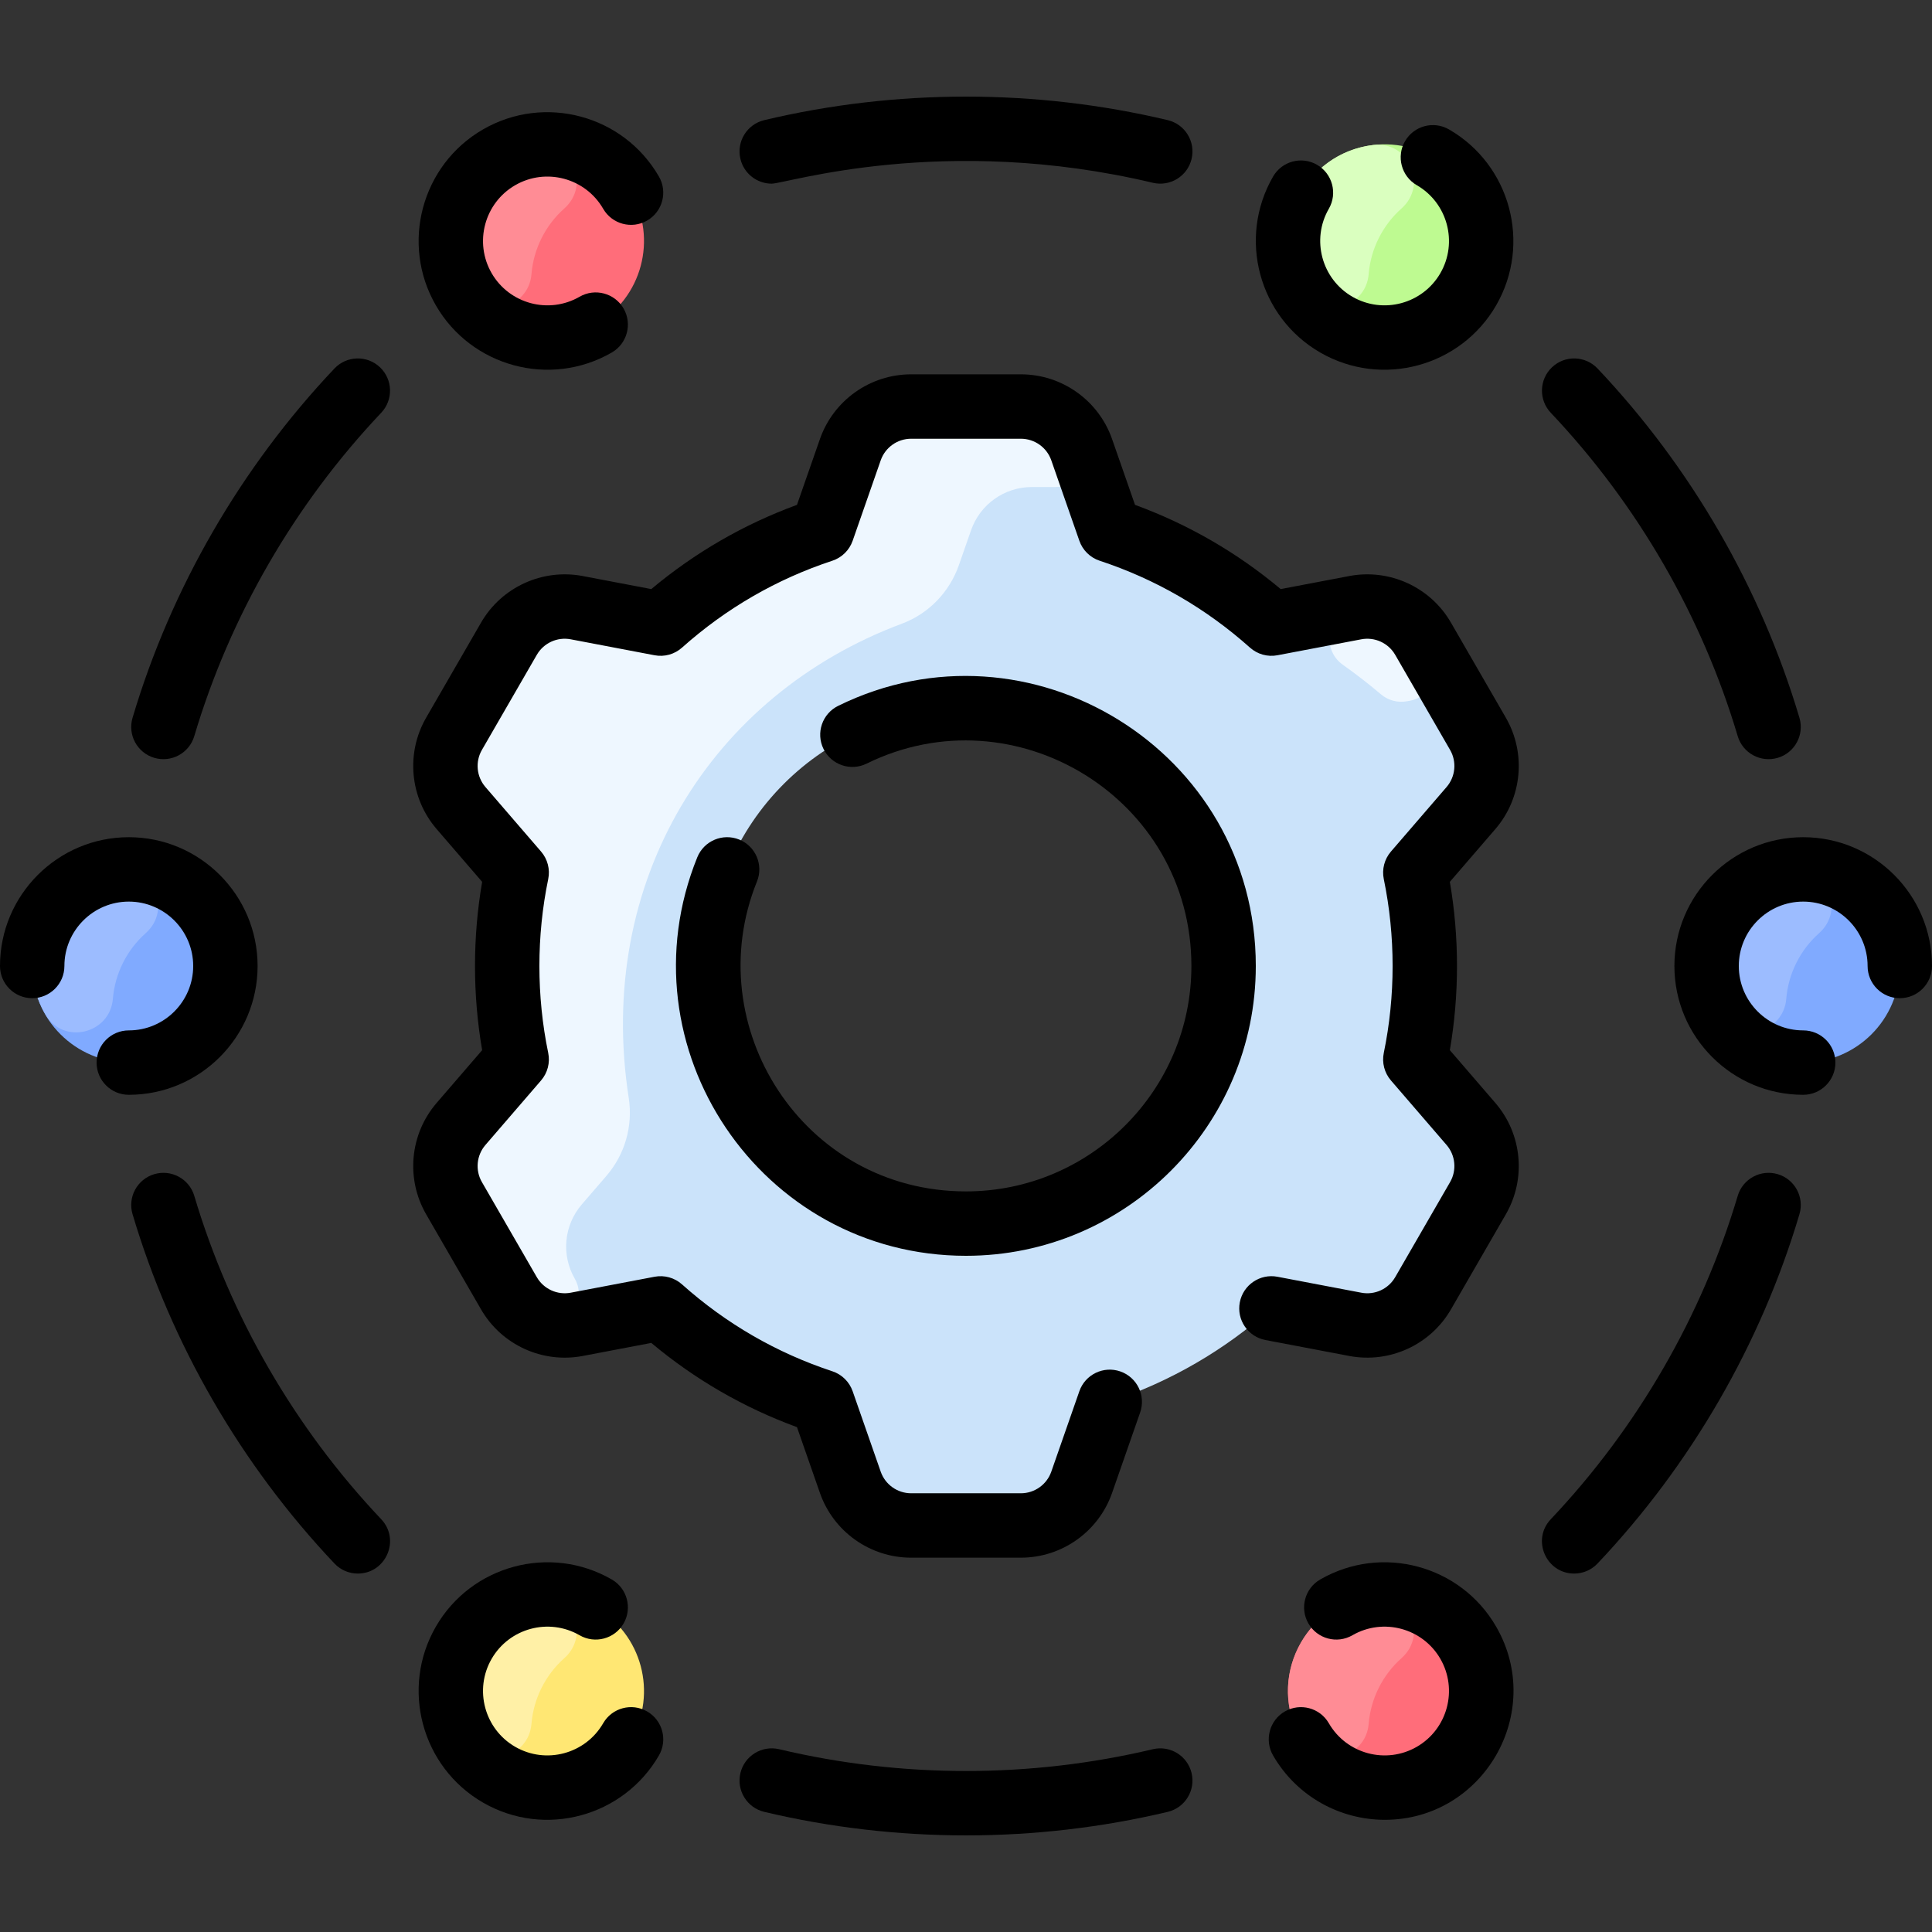 <svg xmlns="http://www.w3.org/2000/svg" version="1.1" xmlns:xlink="http://www.w3.org/1999/xlink" xmlns:svgjs="http://svgjs.com/svgjs" width="512" height="512" x="0" y="0" viewBox="0 0 480 480" style="enable-background:new 0 0 512 512" xml:space="preserve"><rect x="0" y="0" width="480" height="480" fill="#333333" stroke="none"/><g><path xmlns="http://www.w3.org/2000/svg" d="m367.2 182.31c3.4 5.89 2.7 13.29-1.74 18.45l-13.83 16.03c3.16 15.27 3.161 31.145 0 46.42l13.83 16.03c4.44 5.16 5.14 12.56 1.74 18.45l-13.64 23.62c-3.4 5.89-10.16 8.99-16.85 7.72l-20.83-3.96c-11.52 10.29-25.15 18.27-40.17 23.22l-6.97 19.98c-2.24 6.43-8.3 10.73-15.1 10.73h-27.28c-6.8 0-12.86-4.3-15.1-10.73l-6.97-19.98c-15.02-4.95-28.65-12.93-40.17-23.22l-20.83 3.96c-6.69 1.27-13.45-1.83-16.85-7.72l-13.64-23.62c-3.4-5.89-2.7-13.29 1.74-18.45l13.83-16.03c-3.16-15.27-3.161-31.145 0-46.42l-13.83-16.03c-4.44-5.16-5.14-12.56-1.74-18.45l13.64-23.62c3.4-5.89 10.16-8.99 16.85-7.72l20.83 3.96c11.52-10.29 25.15-18.27 40.17-23.22l6.97-19.98c2.24-6.43 8.3-10.73 15.1-10.73h27.28c6.8 0 12.86 4.299 15.1 10.729l6.97 19.981c15.02 4.95 28.65 12.93 40.17 23.22l20.83-3.96c6.69-1.27 13.45 1.83 16.85 7.72zm-63.2 57.69c0-35.35-28.65-64-64-64s-64 28.65-64 64 28.65 64 64 64 64-28.65 64-64z" fill="#cbe3fa" data-original="#cbe3fa" style=""></path><path xmlns="http://www.w3.org/2000/svg" d="m268.74 111.729c1.58 4.534-1.786 9.271-6.588 9.271h-5.792c-6.8 0-12.86 4.3-15.1 10.73l-3.023 8.665c-2.337 6.698-7.496 12.067-14.143 14.547-47.469 17.715-76.238 63.966-67.885 117.856 1.077 6.951-.95 14.018-5.545 19.344l-6.124 7.098c-4.44 5.16-5.141 12.56-1.74 18.45 3.43 5.94-2.581 12.94-8.933 10.353-2.732-1.113-5.365-3.162-7.427-6.733l-13.64-23.62c-3.4-5.89-2.7-13.29 1.74-18.45l13.83-16.03c-3.16-15.27-3.161-31.145 0-46.42l-13.83-16.03c-4.44-5.16-5.14-12.56-1.74-18.45l13.64-23.62c3.4-5.89 10.16-8.99 16.85-7.72l20.83 3.96c11.52-10.29 25.15-18.27 40.17-23.22l6.97-19.98c2.24-6.43 8.3-10.73 15.1-10.73h27.28c6.775 0 12.854 4.284 15.1 10.729z" fill="#eef7ff" data-original="#eef7ff" style=""></path><path xmlns="http://www.w3.org/2000/svg" d="m350.329 174.085-.692.131c-2.328.442-4.735-.178-6.542-1.711-3.01-2.553-6.153-5.002-9.417-7.306-5.714-4.033-3.838-12.925 3.033-14.23 6.69-1.27 13.45 1.83 16.85 7.72l2.132 3.693c2.716 4.708-.025 10.689-5.364 11.703z" fill="#eef7ff" data-original="#eef7ff" style=""></path><path xmlns="http://www.w3.org/2000/svg" d="m364.78 408.13c6.63 11.48 2.7 26.16-8.78 32.79s-26.16 2.69-32.78-8.79c-6.63-11.48-2.7-26.15 8.78-32.78s26.16-2.7 32.78 8.78z" fill="#ff6d7a" data-original="#ff6d7a" style=""></path><path xmlns="http://www.w3.org/2000/svg" d="m348.196 411.972c-4.675 4.147-7.643 10.044-8.151 16.292-.707 8.707-12.238 11.532-16.688 4.014-8.913-15.057.772-34.073 17.826-36.081 8.837-1.04 13.669 9.871 7.013 15.775z" fill="#ff8c95" data-original="#ff8c95" style=""></path><circle xmlns="http://www.w3.org/2000/svg" cx="448" cy="240" fill="#80aaff" r="24" data-original="#80aaff" style=""></circle><path xmlns="http://www.w3.org/2000/svg" d="m451.946 231.844c-4.675 4.147-7.643 10.044-8.151 16.292-.707 8.707-12.238 11.532-16.688 4.014-8.913-15.057.772-34.073 17.826-36.081 8.837-1.04 13.669 9.871 7.013 15.775z" fill="#9cbcff" data-original="#9cbcff" style=""></path><path xmlns="http://www.w3.org/2000/svg" d="m356 39.08c11.48 6.63 15.41 21.31 8.78 32.79-6.62 11.48-21.3 15.41-32.78 8.78s-15.41-21.3-8.78-32.78c6.62-11.48 21.3-15.42 32.78-8.79z" fill="#befa91" data-original="#befa91" style=""></path><path xmlns="http://www.w3.org/2000/svg" d="m348.196 51.799c-4.675 4.147-7.643 10.044-8.151 16.292-.707 8.707-12.238 11.532-16.688 4.014-8.913-15.057.772-34.073 17.826-36.081 8.837-1.041 13.669 9.87 7.013 15.775z" fill="#daffbf" data-original="#daffbf" style=""></path><path xmlns="http://www.w3.org/2000/svg" d="m156.78 47.87c6.63 11.48 2.7 26.15-8.78 32.78s-26.16 2.7-32.78-8.78c-6.63-11.48-2.7-26.16 8.78-32.79s26.16-2.69 32.78 8.79z" fill="#ff6d7a" data-original="#ff6d7a" style=""></path><path xmlns="http://www.w3.org/2000/svg" d="m140.196 51.799c-4.675 4.147-7.643 10.044-8.151 16.292-.707 8.707-12.238 11.532-16.688 4.014-8.904-15.041.756-34.071 17.826-36.081 8.837-1.041 13.669 9.87 7.013 15.775z" fill="#ff8c95" data-original="#ff8c95" style=""></path><circle xmlns="http://www.w3.org/2000/svg" cx="32" cy="240" fill="#80aaff" r="24" data-original="#80aaff" style=""></circle><path xmlns="http://www.w3.org/2000/svg" d="m36.198 231.844c-4.675 4.147-7.643 10.044-8.151 16.292-.707 8.707-12.238 11.532-16.688 4.014-8.913-15.057.772-34.073 17.826-36.081 8.837-1.04 13.669 9.871 7.013 15.775z" fill="#9cbcff" data-original="#9cbcff" style=""></path><path xmlns="http://www.w3.org/2000/svg" d="m148 399.35c11.48 6.63 15.41 21.3 8.78 32.78-6.62 11.48-21.3 15.42-32.78 8.79s-15.41-21.31-8.78-32.79c6.62-11.48 21.3-15.41 32.78-8.78z" fill="#ffe773" data-original="#ffe773" style=""></path><path xmlns="http://www.w3.org/2000/svg" d="m140.196 411.972c-4.675 4.147-7.643 10.044-8.151 16.292-.707 8.707-12.238 11.532-16.688 4.014-8.913-15.057.772-34.073 17.826-36.081 8.837-1.04 13.669 9.871 7.013 15.775z" fill="#fff0a6" data-original="#fff0a6" style=""></path><g xmlns="http://www.w3.org/2000/svg"><path d="m360.21 260.907c2.369-13.756 2.369-28.059 0-41.814l11.305-13.111c6.659-7.722 7.707-18.843 2.608-27.673l-13.636-23.617c-5.098-8.83-15.256-13.481-25.269-11.578l-17.031 3.239c-10.835-9.066-22.979-16.087-36.194-20.923l-5.698-16.334c-3.357-9.628-12.463-16.096-22.659-16.096h-27.271c-10.196 0-19.302 6.468-22.661 16.096l-5.698 16.334c-13.215 4.836-25.359 11.856-36.194 20.923l-17.031-3.239c-10.016-1.902-20.17 2.748-25.269 11.578l-13.636 23.617c-5.098 8.83-4.05 19.951 2.608 27.672l11.305 13.112c-2.369 13.756-2.369 28.059 0 41.814l-11.305 13.111c-6.659 7.722-7.707 18.843-2.608 27.673l13.636 23.617c5.098 8.83 15.252 13.482 25.269 11.578l17.031-3.239c10.835 9.066 22.979 16.087 36.194 20.923l5.698 16.334c3.359 9.628 12.465 16.096 22.661 16.096h27.271c10.196 0 19.302-6.468 22.661-16.096l6.971-19.984c1.455-4.172-.747-8.733-4.919-10.188-4.172-1.454-8.733.746-10.188 4.919l-6.971 19.984c-1.12 3.209-4.155 5.365-7.554 5.365h-27.271c-3.398 0-6.434-2.156-7.554-5.365l-6.971-19.984c-.82-2.35-2.686-4.185-5.049-4.963-13.846-4.564-26.412-11.828-37.347-21.59-1.856-1.658-4.378-2.355-6.822-1.892l-20.83 3.962c-3.335.634-6.723-.916-8.423-3.859l-13.636-23.617c-1.7-2.943-1.35-6.65.87-9.225l13.824-16.033c1.623-1.882 2.278-4.411 1.775-6.844-2.921-14.124-2.921-29.056 0-43.18.503-2.433-.152-4.962-1.775-6.844l-13.824-16.034c-2.219-2.573-2.569-6.28-.869-9.224l13.636-23.617c1.699-2.943 5.083-4.493 8.423-3.859l20.83 3.962c2.444.467 4.966-.233 6.822-1.892 10.935-9.762 23.5-17.025 37.347-21.59 2.363-.779 4.229-2.613 5.049-4.963l6.971-19.984c1.12-3.209 4.155-5.365 7.554-5.365h27.271c3.398 0 6.434 2.156 7.554 5.365l6.971 19.984c.82 2.35 2.686 4.184 5.049 4.963 13.847 4.564 26.412 11.828 37.347 21.59 1.856 1.657 4.378 2.358 6.822 1.892l20.83-3.962c3.342-.631 6.724.917 8.423 3.859l13.636 23.617c1.7 2.943 1.35 6.65-.87 9.225l-13.824 16.033c-1.623 1.882-2.278 4.411-1.775 6.844 2.921 14.124 2.921 29.056 0 43.18-.503 2.433.152 4.962 1.775 6.844l13.824 16.034c2.219 2.573 2.569 6.28.869 9.224l-13.636 23.617c-1.699 2.944-5.082 4.496-8.423 3.859l-20.83-3.962c-4.338-.825-8.528 2.025-9.354 6.364-.826 4.341 2.023 8.528 6.364 9.354l20.83 3.962c10.013 1.898 20.171-2.748 25.269-11.578l13.636-23.617c5.098-8.83 4.05-19.951-2.608-27.672z" fill="#000000" data-original="#000000" style=""></path><path d="m183.654 208.584c-4.097-1.659-8.759.319-10.417 4.413-19.081 47.137 15.705 99.003 66.763 99.003 39.701 0 72-32.299 72-72 0-53.542-56.319-87.984-103.756-64.635-3.964 1.951-5.596 6.746-3.645 10.71 1.951 3.965 6.747 5.6 10.71 3.646 36.815-18.119 80.691 8.597 80.691 50.279 0 30.879-25.122 56-56 56-40.584 0-66.452-41.13-51.932-76.999 1.658-4.095-.318-8.76-4.414-10.417z" fill="#000000" data-original="#000000" style=""></path><path d="m191.728 45.631c3.564 0 42.807-12.546 94.688-.219 4.301 1.018 8.612-1.635 9.633-5.934s-1.635-8.611-5.934-9.633c-32.786-7.791-67.444-7.791-100.229 0-4.298 1.021-6.955 5.334-5.934 9.633.873 3.678 4.155 6.153 7.776 6.153z" fill="#000000" data-original="#000000" style=""></path><path d="m431.73 182.893c1.262 4.244 5.724 6.646 9.948 5.388 4.235-1.259 6.647-5.713 5.388-9.948-9.583-32.223-26.927-62.229-50.159-86.778-3.037-3.208-8.1-3.349-11.31-.312-3.209 3.037-3.349 8.101-.312 11.31 21.515 22.731 37.575 50.514 46.445 80.34z" fill="#000000" data-original="#000000" style=""></path><path d="m441.679 291.72c-4.234-1.261-8.689 1.152-9.948 5.388-8.87 29.826-24.93 57.608-46.444 80.341-4.84 5.114-1.146 13.499 5.809 13.499 2.122 0 4.239-.839 5.812-2.501 23.232-24.549 40.576-54.556 50.159-86.778 1.259-4.236-1.153-8.69-5.388-9.949z" fill="#000000" data-original="#000000" style=""></path><path d="m286.416 434.588c-30.364 7.216-62.465 7.216-92.831 0-4.301-1.021-8.612 1.635-9.633 5.934s1.635 8.611 5.934 9.633c32.781 7.79 67.444 7.791 100.229 0 4.298-1.021 6.955-5.334 5.934-9.633-1.022-4.298-5.334-6.951-9.633-5.934z" fill="#000000" data-original="#000000" style=""></path><path d="m48.27 297.108c-1.26-4.235-5.714-6.647-9.948-5.388-4.235 1.259-6.647 5.713-5.388 9.948 9.583 32.223 26.927 62.229 50.159 86.778 1.573 1.662 3.69 2.501 5.812 2.501 6.957 0 10.647-8.387 5.809-13.499-21.514-22.732-37.574-50.514-46.444-80.34z" fill="#000000" data-original="#000000" style=""></path><path d="m83.092 91.554c-23.232 24.549-40.576 54.556-50.159 86.778-1.26 4.235 1.153 8.689 5.388 9.948 4.226 1.259 8.687-1.146 9.948-5.388 8.87-29.826 24.93-57.608 46.444-80.341 3.037-3.209 2.897-8.272-.312-11.31-3.209-3.036-8.272-2.895-11.309.313z" fill="#000000" data-original="#000000" style=""></path><path d="m152 87.58c3.826-2.209 5.137-7.103 2.928-10.929-2.208-3.826-7.102-5.135-10.928-2.929-7.64 4.411-17.445 1.784-21.856-5.855-4.411-7.641-1.784-17.445 5.856-21.856 7.639-4.413 17.445-1.785 21.856 5.856 2.209 3.827 7.104 5.137 10.928 2.929 3.826-2.21 5.137-7.103 2.928-10.929-8.822-15.281-28.431-20.537-43.712-11.712-15.281 8.822-20.535 28.432-11.713 43.713 8.78 15.205 28.361 20.574 43.713 11.712z" fill="#000000" data-original="#000000" style=""></path><path d="m328 392.42c-3.826 2.209-5.137 7.103-2.928 10.929s7.104 5.136 10.928 2.929c7.639-4.412 17.445-1.785 21.856 5.855s1.784 17.445-5.856 21.856c-7.64 4.409-17.446 1.784-21.856-5.856-2.209-3.826-7.102-5.134-10.928-2.929-3.826 2.21-5.137 7.103-2.928 10.929 5.92 10.255 16.698 15.994 27.767 15.994 24.476 0 39.961-26.686 27.659-47.994-8.823-15.279-28.433-20.534-43.714-11.713z" fill="#000000" data-original="#000000" style=""></path><path d="m328 87.58c15.409 8.893 34.965 3.438 43.713-11.713 8.822-15.281 3.568-34.891-11.713-43.713-3.826-2.21-8.719-.899-10.928 2.928-2.209 3.826-.898 8.719 2.928 10.928 7.64 4.412 10.268 14.217 5.856 21.857-4.41 7.64-14.215 10.266-21.856 5.856-7.64-4.412-10.268-14.217-5.856-21.856 2.209-3.826.898-8.719-2.928-10.928-3.827-2.211-8.718-.898-10.928 2.928-8.823 15.281-3.569 34.89 11.712 43.713z" fill="#000000" data-original="#000000" style=""></path><path d="m160.785 425.204c-3.828-2.207-8.72-.898-10.928 2.929-4.411 7.641-14.216 10.266-21.856 5.857-7.64-4.412-10.268-14.217-5.856-21.857 4.411-7.64 14.216-10.266 21.856-5.855 3.826 2.205 8.719.896 10.928-2.929 2.209-3.826.898-8.72-2.928-10.929-15.281-8.818-34.89-3.566-43.713 11.713-8.822 15.281-3.568 34.891 11.713 43.714 15.376 8.877 34.947 3.469 43.713-11.714 2.208-3.826.897-8.719-2.929-10.929z" fill="#000000" data-original="#000000" style=""></path><path d="m448 208c-17.645 0-32 14.355-32 32s14.355 32 32 32c4.418 0 8-3.582 8-8s-3.582-8-8-8c-8.822 0-16-7.178-16-16s7.178-16 16-16 16 7.178 16 16c0 4.418 3.582 8 8 8s8-3.582 8-8c0-17.644-14.355-32-32-32z" fill="#000000" data-original="#000000" style=""></path><path d="m64 240c0-17.645-14.355-32-32-32s-32 14.356-32 32c0 4.418 3.582 8 8 8s8-3.582 8-8c0-8.822 7.178-16 16-16s16 7.178 16 16-7.178 16-16 16c-4.418 0-8 3.582-8 8s3.582 8 8 8c17.645 0 32-14.355 32-32z" fill="#000000" data-original="#000000" style=""></path></g></g></svg>